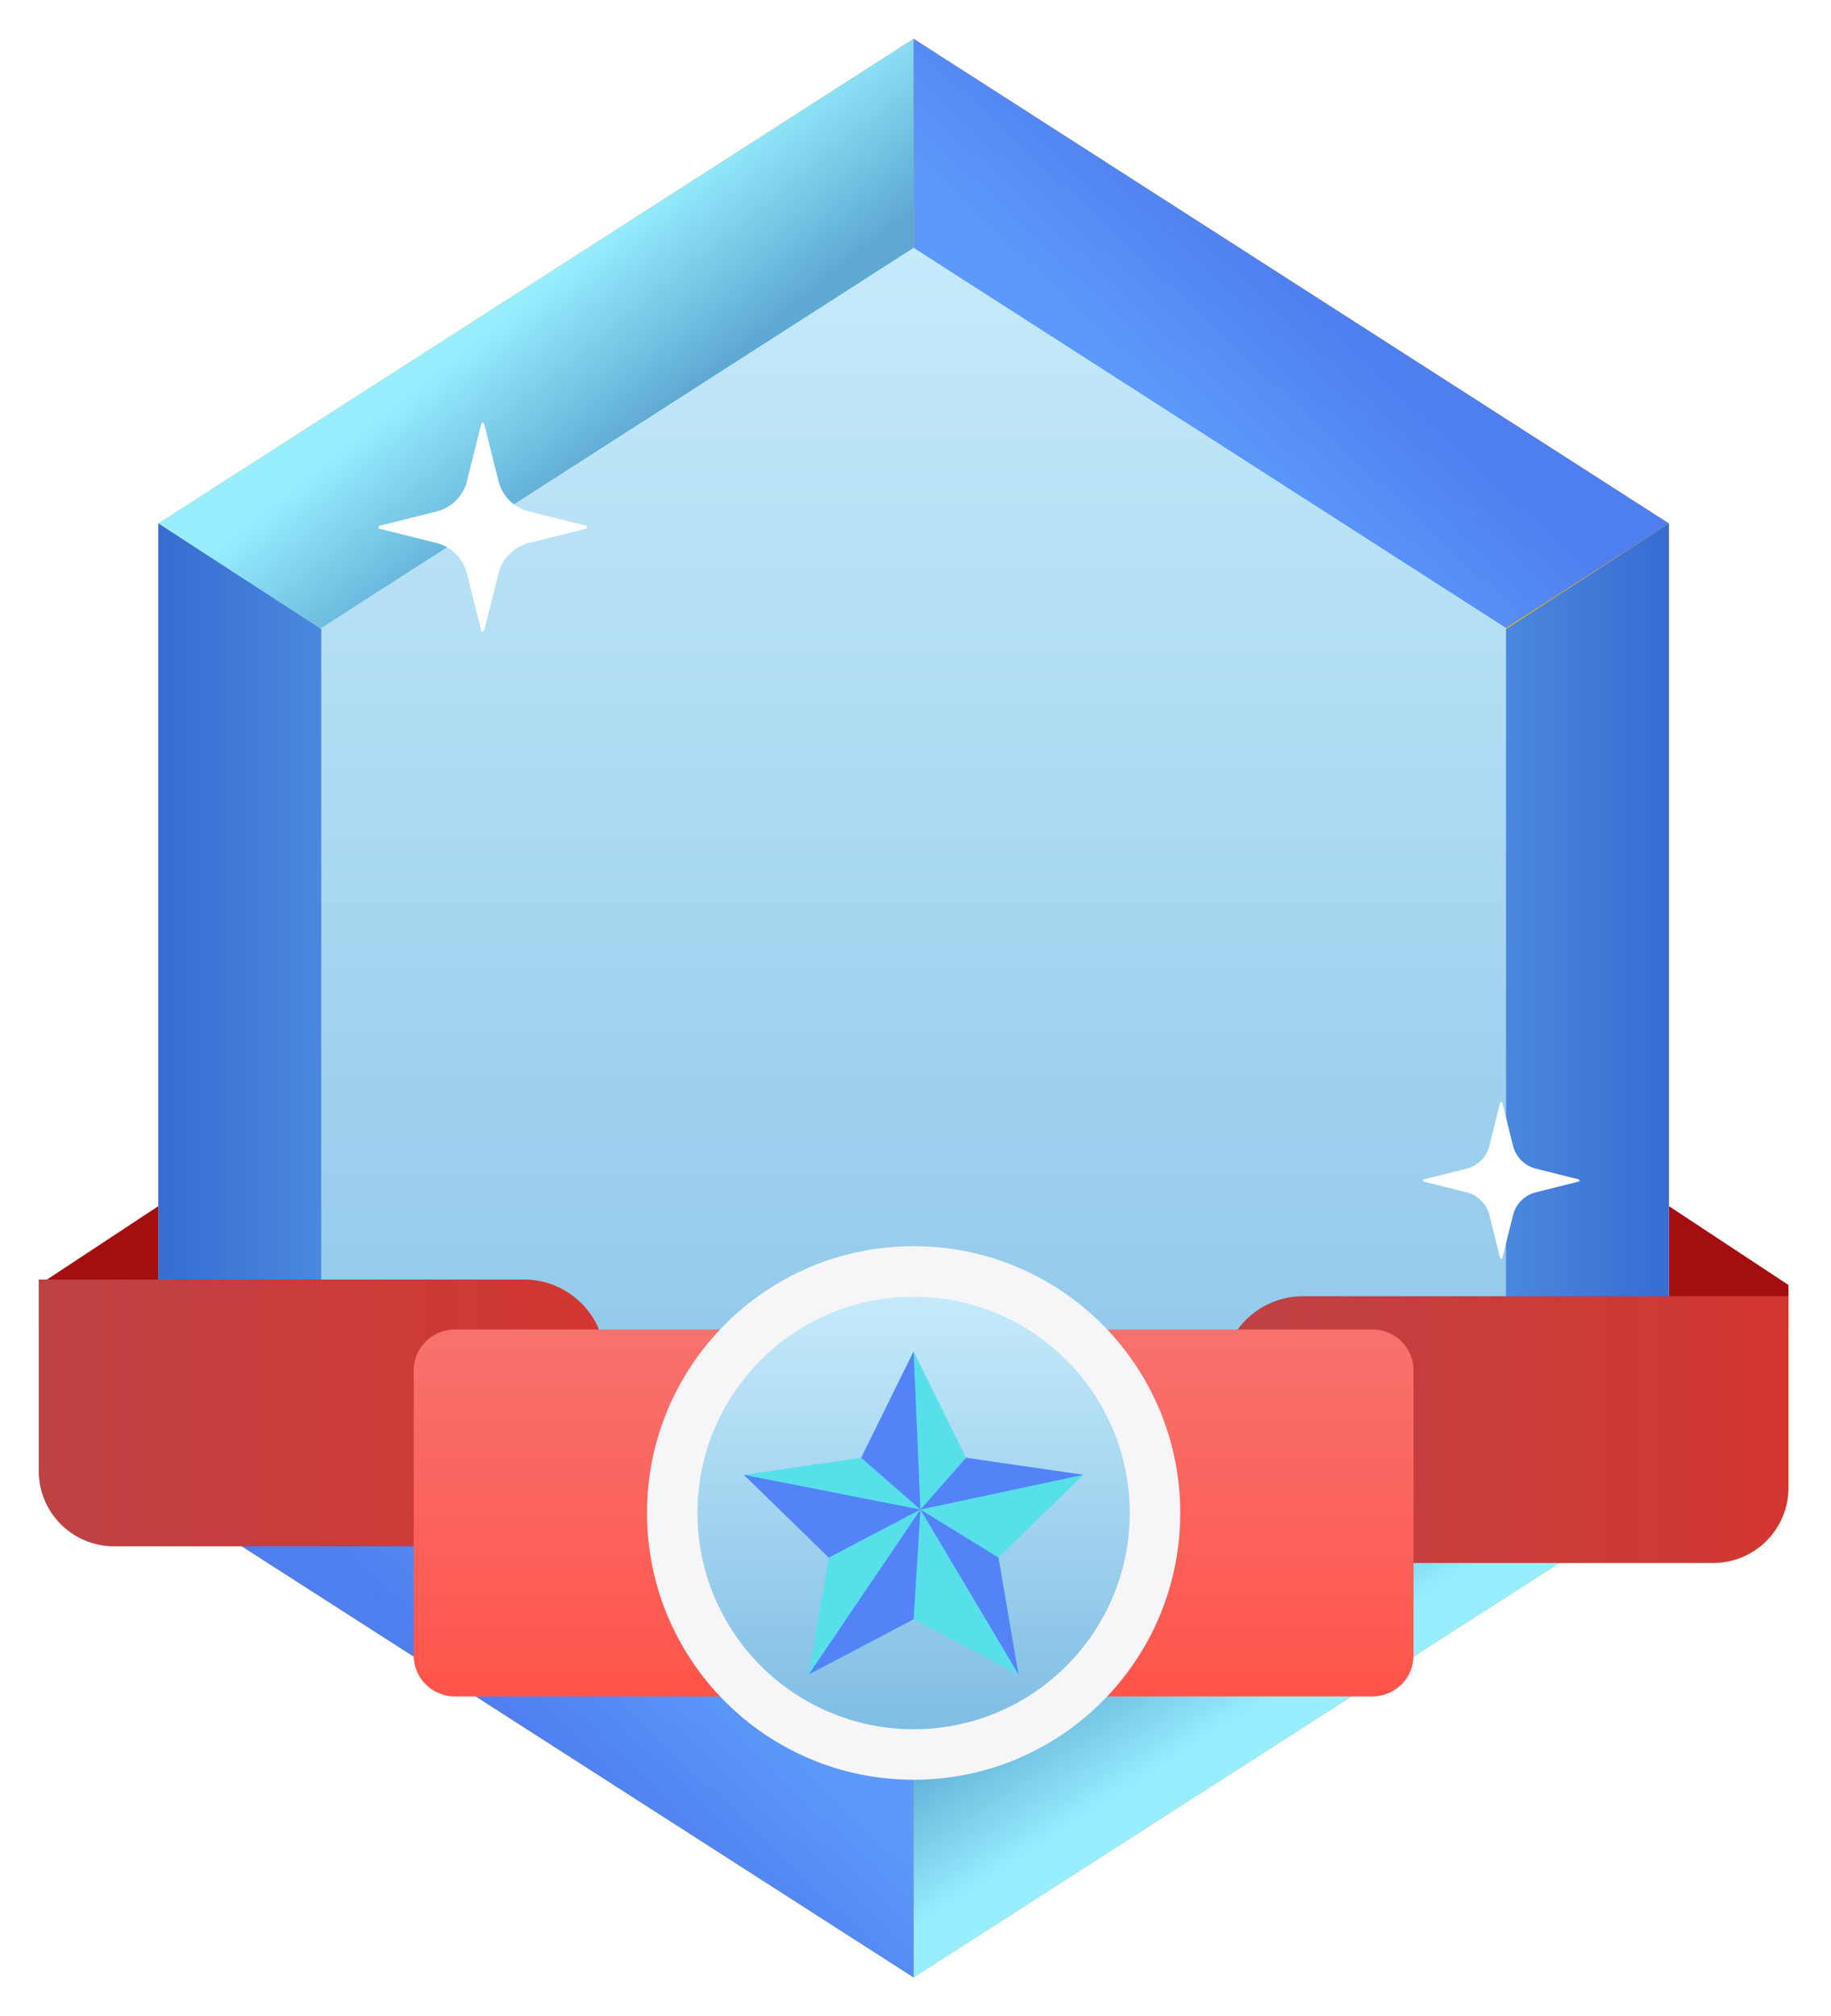 <svg width="189" height="208" viewBox="0 0 189 208" fill="none" xmlns="http://www.w3.org/2000/svg">
<g clip-path="url(#clip0_983_2671)" filter="url(#filter0_d_983_2671)">
<path d="M184.611 128.564L172.266 120.426V129.72L184.611 133.16V128.564Z" fill="#A50E0E"/>
<path d="M4 128.564L16.346 120.426V129.72L4 133.16V128.564Z" fill="#A50E0E"/>
<path d="M16.346 50V150L94.306 200L172.266 150V50L94.306 0L16.346 50Z" fill="#ECB20C"/>
<path d="M66.001 82.737L94.306 21.565V0L16.346 50L66.001 82.737Z" fill="url(#paint0_linear_983_2671)"/>
<path d="M131.188 120.426L94.306 178.435V200L172.266 150L155.453 139.217L131.188 120.426Z" fill="url(#paint1_linear_983_2671)"/>
<path d="M92.958 152.825L33.158 139.217L16.346 150L94.306 200V178.435L92.958 152.825Z" fill="url(#paint2_linear_983_2671)"/>
<path d="M95.638 48.085L155.453 60.783L172.266 50L94.306 0V21.565L95.638 48.085Z" fill="url(#paint3_linear_983_2671)"/>
<path d="M68.696 117.781L35.682 62.544L16.346 50V150L33.158 139.217L68.696 117.781Z" fill="url(#paint4_linear_983_2671)"/>
<path d="M119.915 117.781L152.929 62.544L172.266 50V150L155.453 139.217L119.915 117.781Z" fill="url(#paint5_linear_983_2671)"/>
<path d="M33.158 60.783V139.217L94.306 178.435L155.453 139.217V60.783L94.306 21.565L33.158 60.783Z" fill="url(#paint6_linear_983_2671)"/>
<path d="M62.484 155.521H11.766C7.477 155.521 4 152.044 4 147.755V127.999H54.089C58.725 127.999 62.484 131.757 62.484 136.394V155.521Z" fill="url(#paint7_linear_983_2671)"/>
<path d="M176.845 157.241H126.127V138.114C126.127 133.478 129.885 129.719 134.522 129.719H184.611V149.475C184.611 153.764 181.134 157.241 176.845 157.241Z" fill="url(#paint8_linear_983_2671)"/>
<path d="M141.688 171.002H46.923C44.592 171.002 42.703 169.112 42.703 166.782V137.38C42.703 135.049 44.593 133.16 46.923 133.16H141.689C144.02 133.16 145.909 135.05 145.909 137.38V166.782C145.909 169.113 144.019 171.002 141.688 171.002Z" fill="url(#paint9_linear_983_2671)"/>
<path d="M94.306 179.603C109.506 179.603 121.828 167.281 121.828 152.081C121.828 136.881 109.506 124.559 94.306 124.559C79.106 124.559 66.784 136.881 66.784 152.081C66.784 167.281 79.106 179.603 94.306 179.603Z" fill="#F6F6F8"/>
<path d="M94.306 174.391C106.628 174.391 116.616 164.402 116.616 152.081C116.616 139.76 106.628 129.771 94.306 129.771C81.985 129.771 71.996 139.76 71.996 152.081C71.996 164.402 81.985 174.391 94.306 174.391Z" fill="url(#paint10_linear_983_2671)"/>
<path d="M94.306 135.417L99.72 146.388L111.828 148.147L103.067 156.687L105.135 168.745L94.306 163.052L83.476 168.745L85.545 156.687L76.784 148.147L88.891 146.388L94.306 135.417Z" fill="#57E0EA"/>
<path d="M94.306 135.417L95.01 151.728L99.72 146.388L105.774 147.267L111.828 148.147L95.01 151.728L103.067 156.687L104.101 162.716L105.135 168.745L95.01 151.728L94.306 163.052L88.891 165.899L83.476 168.745L95.01 151.728L85.545 156.687L81.164 152.417L76.784 148.147L95.01 151.728L88.891 146.388L91.598 140.902L94.306 135.417Z" fill="#5483F7"/>
<path d="M49.979 61.053L51.454 55.152C51.643 54.395 52.035 53.703 52.587 53.151C53.139 52.599 53.831 52.207 54.588 52.018L60.489 50.543C60.648 50.503 60.648 50.277 60.489 50.238L54.588 48.763C53.831 48.574 53.139 48.182 52.587 47.63C52.035 47.078 51.643 46.386 51.454 45.629L49.979 39.728C49.939 39.569 49.713 39.569 49.674 39.728L48.199 45.629C48.01 46.386 47.618 47.078 47.066 47.63C46.514 48.182 45.822 48.574 45.065 48.763L39.164 50.238C39.005 50.278 39.005 50.504 39.164 50.543L45.065 52.018C45.822 52.207 46.514 52.599 47.066 53.151C47.618 53.703 48.01 54.395 48.199 55.152L49.674 61.053C49.714 61.212 49.94 61.212 49.979 61.053Z" fill="white"/>
<path d="M155.073 125.779L156.179 121.353C156.321 120.785 156.615 120.266 157.029 119.852C157.443 119.438 157.962 119.144 158.53 119.002L162.956 117.895C163.075 117.865 163.075 117.696 162.956 117.666L158.53 116.559C157.962 116.417 157.443 116.123 157.029 115.709C156.615 115.295 156.321 114.776 156.179 114.208L155.073 109.782C155.043 109.663 154.874 109.663 154.844 109.782L153.738 114.208C153.596 114.776 153.302 115.295 152.888 115.709C152.474 116.123 151.955 116.417 151.387 116.559L146.961 117.666C146.842 117.696 146.842 117.865 146.961 117.895L151.387 119.002C151.955 119.144 152.474 119.438 152.888 119.852C153.302 120.266 153.596 120.785 153.738 121.353L154.844 125.779C154.874 125.898 155.043 125.898 155.073 125.779Z" fill="white"/>
</g>
<defs>
<filter id="filter0_d_983_2671" x="0" y="0" width="188.611" height="208" filterUnits="userSpaceOnUse" color-interpolation-filters="sRGB">
<feFlood flood-opacity="0" result="BackgroundImageFix"/>
<feColorMatrix in="SourceAlpha" type="matrix" values="0 0 0 0 0 0 0 0 0 0 0 0 0 0 0 0 0 0 127 0" result="hardAlpha"/>
<feOffset dy="4"/>
<feGaussianBlur stdDeviation="2"/>
<feComposite in2="hardAlpha" operator="out"/>
<feColorMatrix type="matrix" values="0 0 0 0 0 0 0 0 0 0 0 0 0 0 0 0 0 0 0.25 0"/>
<feBlend mode="normal" in2="BackgroundImageFix" result="effect1_dropShadow_983_2671"/>
<feBlend mode="normal" in="SourceGraphic" in2="effect1_dropShadow_983_2671" result="shape"/>
</filter>
<linearGradient id="paint0_linear_983_2671" x1="55.572" y1="25.305" x2="67.194" y2="39.665" gradientUnits="userSpaceOnUse">
<stop stop-color="#98EEFF"/>
<stop offset="1" stop-color="#5EA9D3"/>
</linearGradient>
<linearGradient id="paint1_linear_983_2671" x1="130.887" y1="171.544" x2="122.493" y2="158.654" gradientUnits="userSpaceOnUse">
<stop stop-color="#98EEFF"/>
<stop offset="1" stop-color="#5EA9D3"/>
</linearGradient>
<linearGradient id="paint2_linear_983_2671" x1="54.269" y1="176.114" x2="68.251" y2="161.366" gradientUnits="userSpaceOnUse">
<stop stop-color="#4F7EEF"/>
<stop offset="1" stop-color="#5C9AFA"/>
</linearGradient>
<linearGradient id="paint3_linear_983_2671" x1="134.039" y1="24.233" x2="120.054" y2="39.162" gradientUnits="userSpaceOnUse">
<stop stop-color="#4F7EEF"/>
<stop offset="1" stop-color="#5C9AFA"/>
</linearGradient>
<linearGradient id="paint4_linear_983_2671" x1="16.345" y1="100" x2="35.604" y2="100" gradientUnits="userSpaceOnUse">
<stop stop-color="#376CD2"/>
<stop offset="1" stop-color="#4D8CE0"/>
</linearGradient>
<linearGradient id="paint5_linear_983_2671" x1="172.266" y1="100" x2="153.007" y2="100" gradientUnits="userSpaceOnUse">
<stop stop-color="#376CD2"/>
<stop offset="1" stop-color="#4D8CE0"/>
</linearGradient>
<linearGradient id="paint6_linear_983_2671" x1="94.306" y1="178.435" x2="94.306" y2="21.565" gradientUnits="userSpaceOnUse">
<stop stop-color="#80BDE4"/>
<stop offset="1" stop-color="#C5EAFA"/>
</linearGradient>
<linearGradient id="paint7_linear_983_2671" x1="4" y1="141.76" x2="62.484" y2="141.76" gradientUnits="userSpaceOnUse">
<stop stop-color="#BE4244"/>
<stop offset="1" stop-color="#D33730"/>
</linearGradient>
<linearGradient id="paint8_linear_983_2671" x1="126.128" y1="143.48" x2="184.611" y2="143.48" gradientUnits="userSpaceOnUse">
<stop stop-color="#BE4244"/>
<stop offset="1" stop-color="#D33730"/>
</linearGradient>
<linearGradient id="paint9_linear_983_2671" x1="94.306" y1="171.002" x2="94.306" y2="133.16" gradientUnits="userSpaceOnUse">
<stop stop-color="#FF544A"/>
<stop offset="1" stop-color="#F7726E"/>
</linearGradient>
<linearGradient id="paint10_linear_983_2671" x1="94.306" y1="174.391" x2="94.306" y2="129.771" gradientUnits="userSpaceOnUse">
<stop stop-color="#80BDE4"/>
<stop offset="1" stop-color="#C5EAFA"/>
</linearGradient>
<clipPath id="clip0_983_2671">
<rect width="180.611" height="200" fill="white" transform="translate(4)"/>
</clipPath>
</defs>
</svg>
